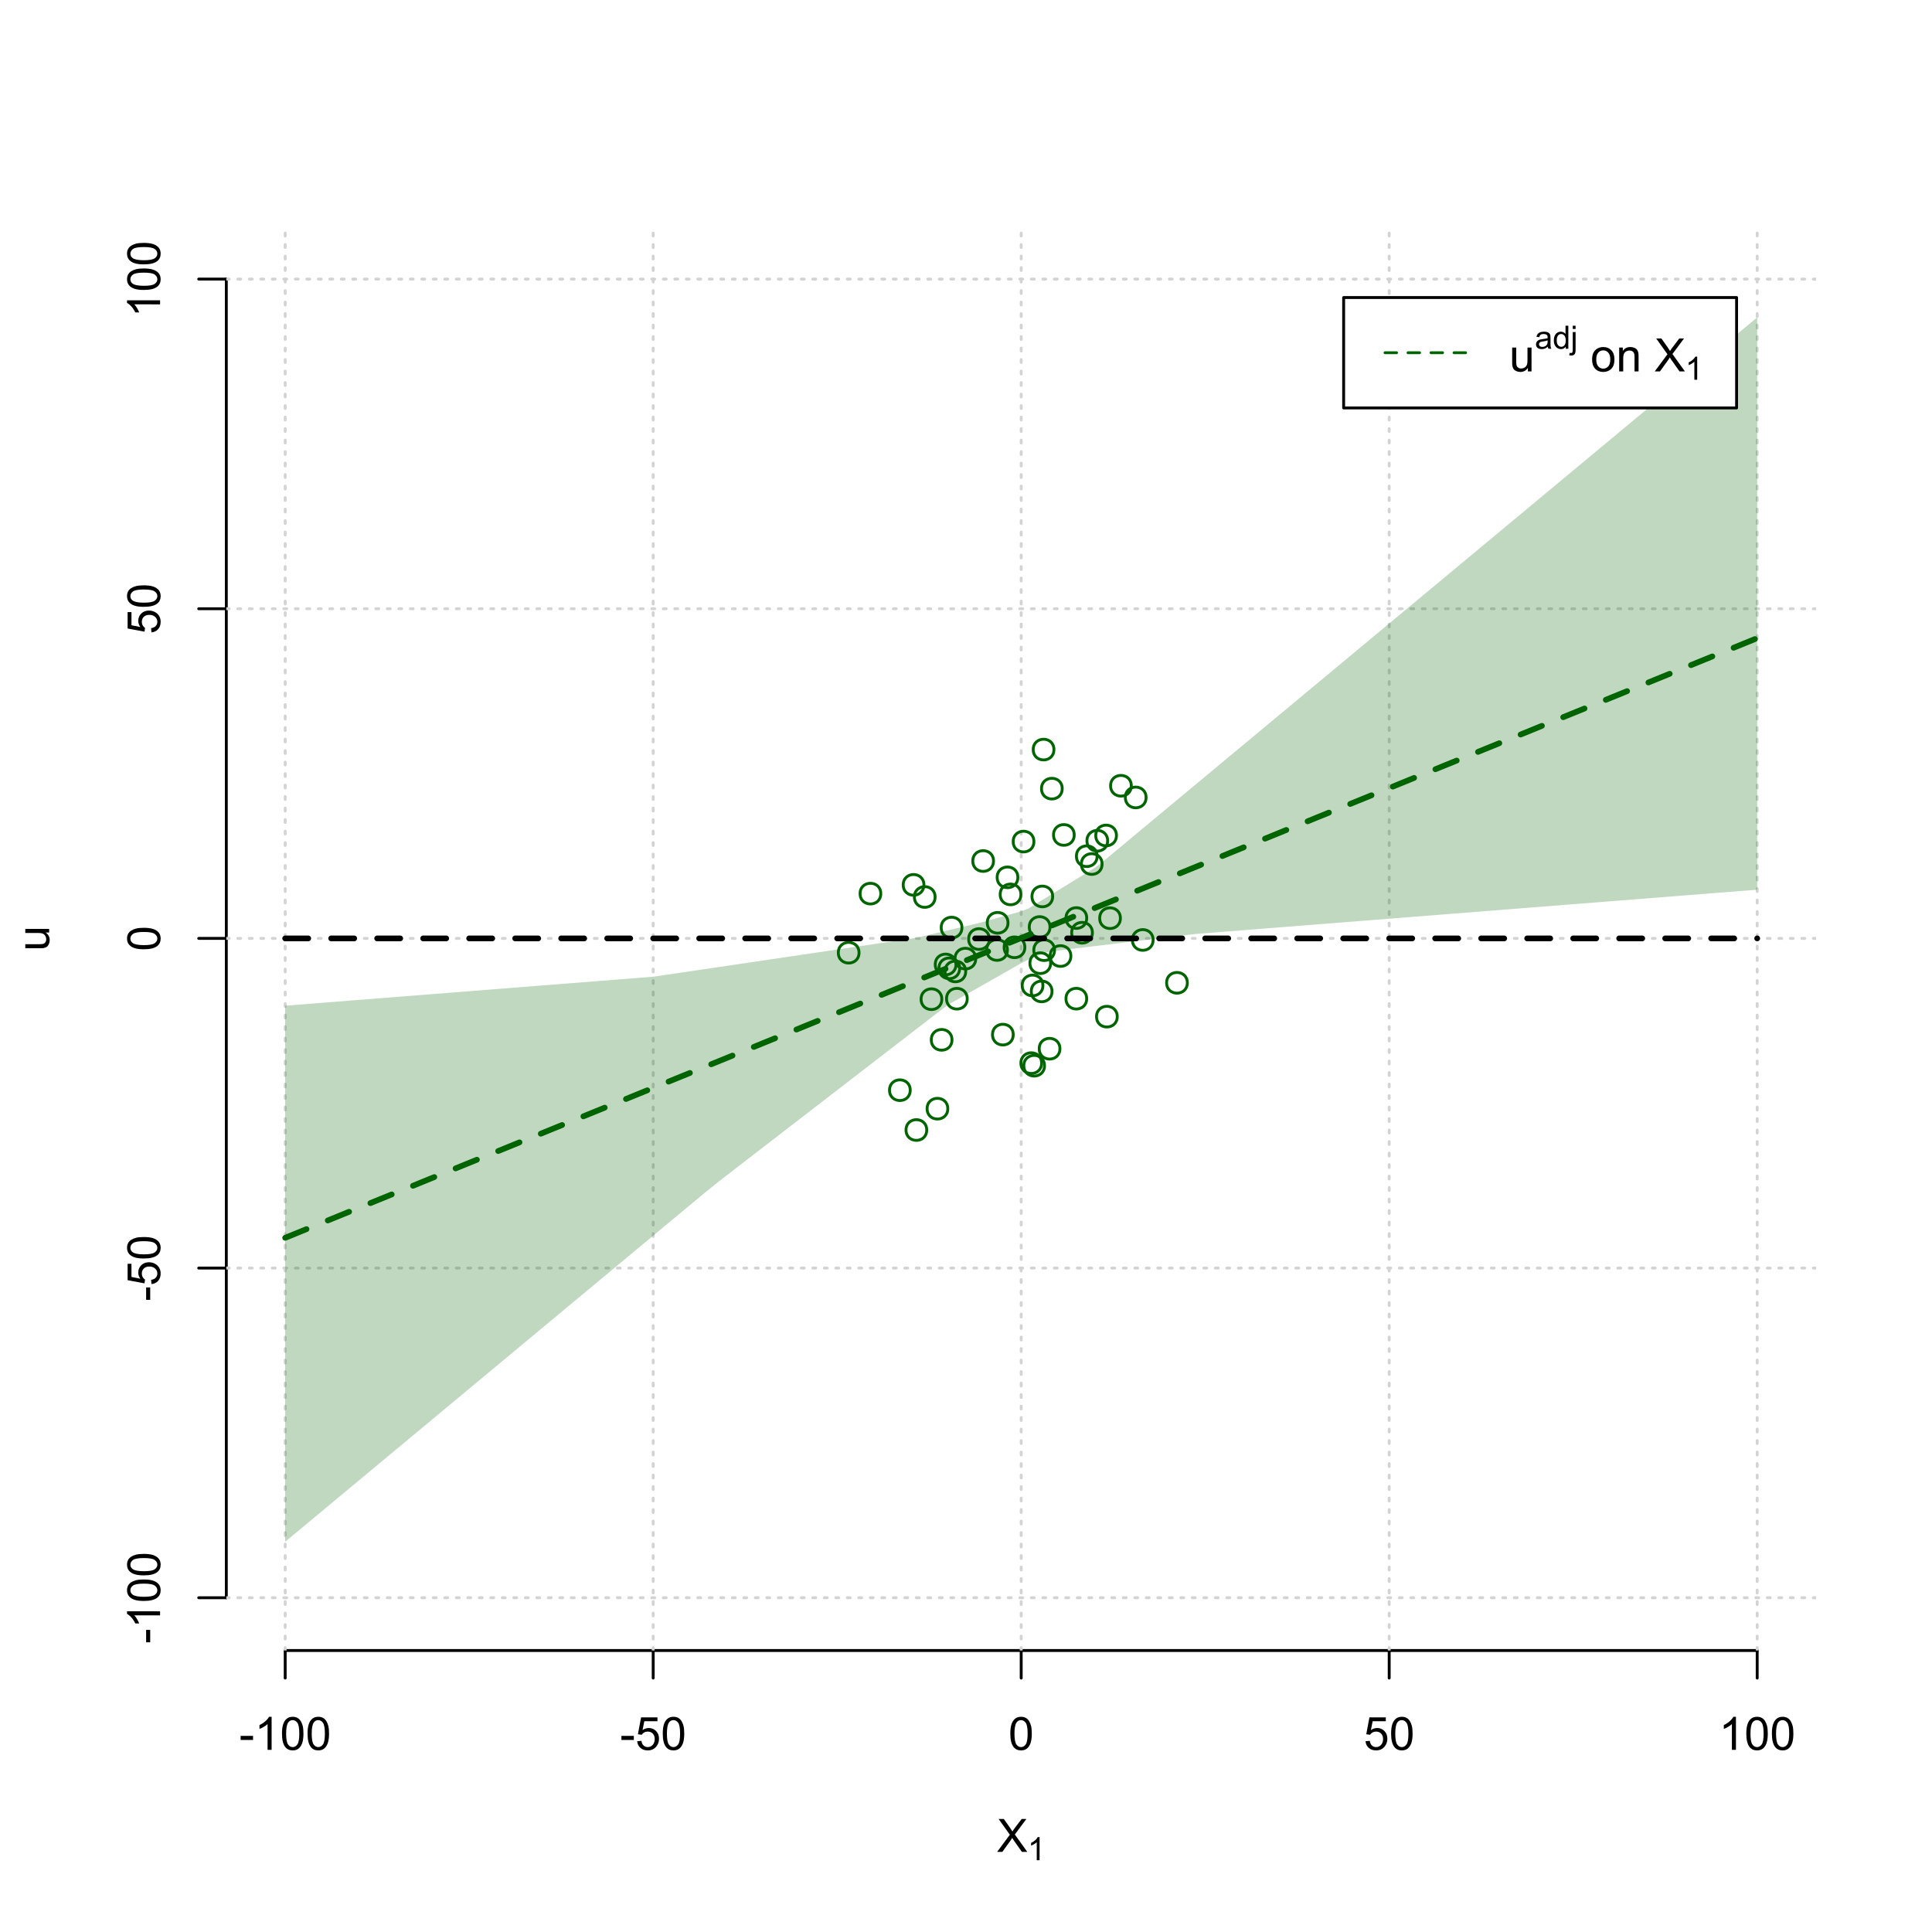 <?xml version="1.0" encoding="UTF-8"?>
<svg xmlns="http://www.w3.org/2000/svg" xmlns:xlink="http://www.w3.org/1999/xlink" width="504pt" height="504pt" viewBox="0 0 504 504" version="1.1">
<defs>
<g>
<symbol overflow="visible" id="glyph0-0">
<path style="stroke:none;" d="M 1.5 0 L 1.5 -7.5 L 7.5 -7.5 L 7.5 0 Z M 1.688 -0.188 L 7.312 -0.188 L 7.312 -7.312 L 1.688 -7.312 Z M 1.688 -0.188 "/>
</symbol>
<symbol overflow="visible" id="glyph0-1">
<path style="stroke:none;" d="M 0.055 0 L 3.375 -4.477 L 0.445 -8.59 L 1.797 -8.59 L 3.359 -6.387 C 3.68 -5.93 3.91 -5.578 4.047 -5.332 C 4.238 -5.645 4.465 -5.969 4.727 -6.312 L 6.457 -8.59 L 7.695 -8.59 L 4.676 -4.539 L 7.93 0 L 6.523 0 L 4.359 -3.062 C 4.238 -3.238 4.113 -3.43 3.984 -3.641 C 3.789 -3.324 3.652 -3.109 3.574 -2.992 L 1.418 0 Z M 0.055 0 "/>
</symbol>
<symbol overflow="visible" id="glyph0-2">
<path style="stroke:none;" d="M 0.383 -2.578 L 0.383 -3.641 L 3.621 -3.641 L 3.621 -2.578 Z M 0.383 -2.578 "/>
</symbol>
<symbol overflow="visible" id="glyph0-3">
<path style="stroke:none;" d="M 4.469 0 L 3.414 0 L 3.414 -6.719 C 3.16 -6.477 2.828 -6.234 2.414 -5.996 C 2 -5.75 1.629 -5.57 1.305 -5.449 L 1.305 -6.469 C 1.895 -6.742 2.41 -7.078 2.852 -7.477 C 3.293 -7.871 3.605 -8.254 3.789 -8.625 L 4.469 -8.625 Z M 4.469 0 "/>
</symbol>
<symbol overflow="visible" id="glyph0-4">
<path style="stroke:none;" d="M 0.5 -4.234 C 0.496 -5.246 0.602 -6.062 0.812 -6.688 C 1.02 -7.305 1.328 -7.785 1.742 -8.121 C 2.148 -8.457 2.668 -8.625 3.297 -8.625 C 3.758 -8.625 4.164 -8.531 4.512 -8.348 C 4.855 -8.16 5.141 -7.891 5.371 -7.543 C 5.594 -7.191 5.773 -6.766 5.906 -6.266 C 6.035 -5.762 6.098 -5.086 6.102 -4.234 C 6.098 -3.227 5.996 -2.414 5.789 -1.797 C 5.578 -1.176 5.266 -0.695 4.859 -0.359 C 4.445 -0.02 3.926 0.145 3.297 0.148 C 2.465 0.145 1.816 -0.148 1.348 -0.742 C 0.781 -1.457 0.496 -2.621 0.5 -4.234 Z M 1.582 -4.234 C 1.582 -2.824 1.746 -1.887 2.074 -1.418 C 2.402 -0.949 2.809 -0.715 3.297 -0.719 C 3.777 -0.715 4.184 -0.949 4.52 -1.422 C 4.848 -1.887 5.016 -2.824 5.016 -4.234 C 5.016 -5.648 4.848 -6.59 4.52 -7.055 C 4.184 -7.516 3.773 -7.746 3.289 -7.75 C 2.801 -7.746 2.414 -7.543 2.125 -7.137 C 1.762 -6.613 1.582 -5.645 1.582 -4.234 Z M 1.582 -4.234 "/>
</symbol>
<symbol overflow="visible" id="glyph0-5">
<path style="stroke:none;" d="M 0.5 -2.25 L 1.605 -2.344 C 1.684 -1.805 1.871 -1.398 2.176 -1.125 C 2.473 -0.852 2.836 -0.715 3.258 -0.719 C 3.766 -0.715 4.195 -0.906 4.547 -1.293 C 4.898 -1.672 5.074 -2.18 5.074 -2.82 C 5.074 -3.414 4.902 -3.891 4.566 -4.242 C 4.227 -4.59 3.785 -4.762 3.242 -4.766 C 2.898 -4.762 2.594 -4.684 2.32 -4.531 C 2.047 -4.375 1.832 -4.176 1.676 -3.93 L 0.688 -4.062 L 1.516 -8.473 L 5.789 -8.473 L 5.789 -7.465 L 2.359 -7.465 L 1.898 -5.156 C 2.414 -5.516 2.953 -5.695 3.523 -5.695 C 4.27 -5.695 4.902 -5.434 5.422 -4.914 C 5.934 -4.395 6.191 -3.727 6.195 -2.914 C 6.191 -2.133 5.965 -1.461 5.516 -0.898 C 4.961 -0.199 4.211 0.145 3.258 0.148 C 2.477 0.145 1.836 -0.07 1.344 -0.508 C 0.844 -0.941 0.562 -1.523 0.5 -2.25 Z M 0.5 -2.25 "/>
</symbol>
<symbol overflow="visible" id="glyph0-6">
<path style="stroke:none;" d="M 4.867 0 L 4.867 -0.914 C 4.379 -0.211 3.723 0.141 2.895 0.141 C 2.527 0.141 2.184 0.07 1.867 -0.07 C 1.547 -0.211 1.309 -0.387 1.156 -0.602 C 1 -0.812 0.895 -1.074 0.832 -1.383 C 0.785 -1.59 0.762 -1.918 0.766 -2.367 L 0.766 -6.223 L 1.82 -6.223 L 1.82 -2.773 C 1.816 -2.219 1.84 -1.848 1.887 -1.656 C 1.949 -1.379 2.09 -1.16 2.309 -1.004 C 2.523 -0.84 2.789 -0.762 3.105 -0.766 C 3.418 -0.762 3.715 -0.844 3.996 -1.008 C 4.273 -1.172 4.469 -1.391 4.586 -1.672 C 4.699 -1.949 4.758 -2.355 4.758 -2.891 L 4.758 -6.223 L 5.812 -6.223 L 5.812 0 Z M 4.867 0 "/>
</symbol>
<symbol overflow="visible" id="glyph0-7">
<path style="stroke:none;" d=""/>
</symbol>
<symbol overflow="visible" id="glyph0-8">
<path style="stroke:none;" d="M 0.398 -3.109 C 0.398 -4.262 0.719 -5.117 1.359 -5.672 C 1.895 -6.133 2.547 -6.363 3.316 -6.363 C 4.172 -6.363 4.871 -6.082 5.414 -5.52 C 5.953 -4.957 6.223 -4.184 6.227 -3.199 C 6.223 -2.398 6.102 -1.766 5.867 -1.309 C 5.625 -0.848 5.277 -0.492 4.82 -0.238 C 4.359 0.016 3.859 0.141 3.316 0.141 C 2.441 0.141 1.734 -0.137 1.203 -0.695 C 0.664 -1.254 0.398 -2.059 0.398 -3.109 Z M 1.484 -3.109 C 1.48 -2.309 1.656 -1.711 2.004 -1.32 C 2.348 -0.922 2.785 -0.727 3.316 -0.727 C 3.84 -0.727 4.273 -0.926 4.621 -1.324 C 4.969 -1.723 5.145 -2.328 5.145 -3.148 C 5.145 -3.914 4.969 -4.496 4.617 -4.895 C 4.266 -5.289 3.832 -5.488 3.316 -5.492 C 2.785 -5.488 2.348 -5.293 2.004 -4.898 C 1.656 -4.5 1.48 -3.902 1.484 -3.109 Z M 1.484 -3.109 "/>
</symbol>
<symbol overflow="visible" id="glyph0-9">
<path style="stroke:none;" d="M 0.789 0 L 0.789 -6.223 L 1.742 -6.223 L 1.742 -5.336 C 2.195 -6.02 2.855 -6.363 3.719 -6.363 C 4.09 -6.363 4.434 -6.293 4.754 -6.16 C 5.066 -6.023 5.305 -5.848 5.461 -5.633 C 5.617 -5.41 5.727 -5.152 5.789 -4.852 C 5.828 -4.656 5.848 -4.312 5.848 -3.828 L 5.848 0 L 4.793 0 L 4.793 -3.785 C 4.793 -4.215 4.75 -4.535 4.668 -4.75 C 4.586 -4.961 4.441 -5.129 4.234 -5.258 C 4.023 -5.383 3.777 -5.449 3.5 -5.449 C 3.047 -5.449 2.66 -5.305 2.332 -5.02 C 2.004 -4.734 1.84 -4.195 1.844 -3.398 L 1.844 0 Z M 0.789 0 "/>
</symbol>
<symbol overflow="visible" id="glyph1-0">
<path style="stroke:none;" d="M 1.051 0 L 1.051 -5.25 L 5.25 -5.25 L 5.25 0 Z M 1.18 -0.133 L 5.117 -0.133 L 5.117 -5.117 L 1.18 -5.117 Z M 1.18 -0.133 "/>
</symbol>
<symbol overflow="visible" id="glyph1-1">
<path style="stroke:none;" d="M 3.129 0 L 2.391 0 L 2.391 -4.703 C 2.211 -4.531 1.977 -4.363 1.691 -4.195 C 1.398 -4.023 1.141 -3.895 0.914 -3.812 L 0.914 -4.527 C 1.328 -4.719 1.688 -4.953 1.996 -5.234 C 2.305 -5.508 2.523 -5.777 2.652 -6.039 L 3.129 -6.039 Z M 3.129 0 "/>
</symbol>
<symbol overflow="visible" id="glyph1-2">
<path style="stroke:none;" d="M 3.395 -0.539 C 3.117 -0.305 2.855 -0.137 2.605 -0.043 C 2.352 0.051 2.082 0.094 1.793 0.098 C 1.312 0.094 0.941 -0.02 0.688 -0.25 C 0.43 -0.48 0.305 -0.781 0.305 -1.148 C 0.305 -1.359 0.352 -1.551 0.449 -1.73 C 0.543 -1.902 0.668 -2.047 0.828 -2.156 C 0.984 -2.262 1.164 -2.34 1.363 -2.398 C 1.504 -2.434 1.723 -2.473 2.02 -2.512 C 2.609 -2.578 3.047 -2.664 3.336 -2.766 C 3.336 -2.867 3.34 -2.93 3.34 -2.957 C 3.34 -3.258 3.27 -3.469 3.129 -3.594 C 2.941 -3.758 2.66 -3.844 2.289 -3.844 C 1.941 -3.844 1.684 -3.781 1.52 -3.66 C 1.348 -3.535 1.227 -3.32 1.152 -3.016 L 0.43 -3.113 C 0.492 -3.418 0.602 -3.668 0.754 -3.863 C 0.902 -4.051 1.121 -4.199 1.406 -4.301 C 1.688 -4.402 2.016 -4.453 2.395 -4.453 C 2.766 -4.453 3.066 -4.406 3.301 -4.32 C 3.527 -4.23 3.699 -4.121 3.812 -3.992 C 3.918 -3.855 3.996 -3.691 4.043 -3.492 C 4.066 -3.363 4.078 -3.133 4.082 -2.809 L 4.082 -1.824 C 4.078 -1.137 4.094 -0.703 4.129 -0.523 C 4.156 -0.336 4.219 -0.164 4.316 0 L 3.543 0 C 3.465 -0.152 3.414 -0.332 3.395 -0.539 Z M 3.336 -2.188 C 3.062 -2.074 2.66 -1.98 2.129 -1.906 C 1.82 -1.859 1.605 -1.812 1.484 -1.758 C 1.355 -1.703 1.258 -1.621 1.191 -1.52 C 1.121 -1.41 1.09 -1.293 1.09 -1.168 C 1.09 -0.969 1.164 -0.805 1.312 -0.676 C 1.461 -0.543 1.68 -0.48 1.969 -0.48 C 2.25 -0.48 2.5 -0.539 2.727 -0.664 C 2.945 -0.785 3.109 -0.957 3.215 -1.176 C 3.293 -1.34 3.332 -1.586 3.336 -1.914 Z M 3.336 -2.188 "/>
</symbol>
<symbol overflow="visible" id="glyph1-3">
<path style="stroke:none;" d="M 3.379 0 L 3.379 -0.551 C 3.102 -0.121 2.695 0.094 2.16 0.098 C 1.812 0.094 1.492 0 1.203 -0.188 C 0.906 -0.379 0.68 -0.645 0.523 -0.988 C 0.359 -1.328 0.281 -1.723 0.285 -2.172 C 0.281 -2.605 0.355 -3 0.504 -3.355 C 0.648 -3.707 0.863 -3.977 1.156 -4.168 C 1.441 -4.355 1.766 -4.453 2.129 -4.453 C 2.387 -4.453 2.621 -4.395 2.828 -4.285 C 3.031 -4.172 3.199 -4.031 3.332 -3.855 L 3.332 -6.012 L 4.066 -6.012 L 4.066 0 Z M 1.047 -2.172 C 1.043 -1.613 1.16 -1.195 1.398 -0.922 C 1.629 -0.641 1.906 -0.504 2.23 -0.508 C 2.551 -0.504 2.824 -0.637 3.051 -0.902 C 3.273 -1.168 3.387 -1.57 3.391 -2.113 C 3.387 -2.707 3.273 -3.145 3.047 -3.426 C 2.816 -3.703 2.531 -3.844 2.199 -3.844 C 1.867 -3.844 1.594 -3.707 1.375 -3.441 C 1.152 -3.168 1.043 -2.746 1.047 -2.172 Z M 1.047 -2.172 "/>
</symbol>
<symbol overflow="visible" id="glyph1-4">
<path style="stroke:none;" d="M 0.551 -5.156 L 0.551 -6.012 L 1.289 -6.012 L 1.289 -5.156 Z M -0.387 1.691 L -0.246 1.062 C -0.098 1.098 0.016 1.117 0.102 1.121 C 0.25 1.117 0.363 1.066 0.438 0.969 C 0.512 0.867 0.551 0.621 0.551 0.223 L 0.551 -4.355 L 1.289 -4.355 L 1.289 0.238 C 1.289 0.773 1.219 1.148 1.078 1.359 C 0.898 1.633 0.602 1.77 0.191 1.77 C -0.008 1.77 -0.199 1.742 -0.387 1.691 Z M -0.387 1.691 "/>
</symbol>
<symbol overflow="visible" id="glyph2-0">
<path style="stroke:none;" d="M 0 -1.5 L -7.5 -1.5 L -7.5 -7.5 L 0 -7.5 Z M -0.188 -1.688 L -0.188 -7.312 L -7.312 -7.312 L -7.312 -1.688 Z M -0.188 -1.688 "/>
</symbol>
<symbol overflow="visible" id="glyph2-1">
<path style="stroke:none;" d="M 0 -4.867 L -0.914 -4.867 C -0.211 -4.379 0.141 -3.723 0.141 -2.895 C 0.141 -2.527 0.07 -2.184 -0.07 -1.867 C -0.211 -1.547 -0.387 -1.309 -0.598 -1.156 C -0.809 -1 -1.07 -0.895 -1.383 -0.832 C -1.59 -0.789 -1.918 -0.766 -2.367 -0.77 L -6.223 -0.77 L -6.223 -1.824 L -2.773 -1.824 C -2.219 -1.82 -1.848 -1.844 -1.656 -1.887 C -1.379 -1.949 -1.16 -2.09 -1.004 -2.309 C -0.84 -2.523 -0.762 -2.789 -0.766 -3.105 C -0.762 -3.418 -0.844 -3.715 -1.008 -3.996 C -1.172 -4.273 -1.391 -4.469 -1.672 -4.586 C -1.945 -4.699 -2.352 -4.758 -2.887 -4.758 L -6.223 -4.758 L -6.223 -5.812 L 0 -5.812 Z M 0 -4.867 "/>
</symbol>
<symbol overflow="visible" id="glyph2-2">
<path style="stroke:none;" d="M -2.578 -0.383 L -3.641 -0.383 L -3.641 -3.621 L -2.578 -3.621 Z M -2.578 -0.383 "/>
</symbol>
<symbol overflow="visible" id="glyph2-3">
<path style="stroke:none;" d="M 0 -4.469 L 0 -3.414 L -6.719 -3.418 C -6.477 -3.16 -6.234 -2.828 -5.996 -2.418 C -5.75 -2.004 -5.57 -1.633 -5.449 -1.309 L -6.469 -1.309 C -6.742 -1.895 -7.078 -2.41 -7.477 -2.852 C -7.871 -3.293 -8.254 -3.605 -8.625 -3.793 L -8.625 -4.473 Z M 0 -4.469 "/>
</symbol>
<symbol overflow="visible" id="glyph2-4">
<path style="stroke:none;" d="M -4.234 -0.5 C -5.246 -0.496 -6.062 -0.602 -6.688 -0.812 C -7.305 -1.02 -7.785 -1.328 -8.121 -1.742 C -8.457 -2.152 -8.625 -2.672 -8.625 -3.301 C -8.625 -3.758 -8.531 -4.164 -8.348 -4.512 C -8.16 -4.859 -7.891 -5.145 -7.543 -5.371 C -7.191 -5.594 -6.766 -5.773 -6.266 -5.906 C -5.762 -6.035 -5.086 -6.098 -4.234 -6.102 C -3.223 -6.098 -2.41 -5.996 -1.793 -5.789 C -1.176 -5.578 -0.695 -5.266 -0.359 -4.859 C -0.02 -4.445 0.145 -3.926 0.148 -3.297 C 0.145 -2.465 -0.148 -1.816 -0.742 -1.348 C -1.457 -0.781 -2.621 -0.496 -4.234 -0.5 Z M -4.234 -1.582 C -2.824 -1.582 -1.887 -1.746 -1.418 -2.074 C -0.949 -2.402 -0.715 -2.809 -0.719 -3.297 C -0.715 -3.777 -0.949 -4.184 -1.422 -4.52 C -1.887 -4.848 -2.824 -5.016 -4.234 -5.016 C -5.648 -5.016 -6.59 -4.848 -7.055 -4.52 C -7.516 -4.188 -7.746 -3.777 -7.75 -3.289 C -7.746 -2.801 -7.543 -2.414 -7.137 -2.129 C -6.613 -1.762 -5.645 -1.582 -4.234 -1.582 Z M -4.234 -1.582 "/>
</symbol>
<symbol overflow="visible" id="glyph2-5">
<path style="stroke:none;" d="M -2.25 -0.5 L -2.344 -1.605 C -1.805 -1.684 -1.398 -1.871 -1.125 -2.176 C -0.852 -2.473 -0.715 -2.836 -0.719 -3.258 C -0.715 -3.766 -0.906 -4.195 -1.293 -4.547 C -1.672 -4.898 -2.18 -5.074 -2.816 -5.074 C -3.414 -5.074 -3.891 -4.902 -4.242 -4.566 C -4.59 -4.227 -4.762 -3.785 -4.766 -3.242 C -4.762 -2.898 -4.684 -2.594 -4.531 -2.32 C -4.375 -2.047 -4.176 -1.832 -3.93 -1.676 L -4.062 -0.688 L -8.473 -1.52 L -8.473 -5.789 L -7.465 -5.789 L -7.465 -2.363 L -5.156 -1.898 C -5.516 -2.414 -5.695 -2.953 -5.695 -3.523 C -5.695 -4.27 -5.434 -4.902 -4.914 -5.422 C -4.395 -5.934 -3.727 -6.191 -2.91 -6.195 C -2.133 -6.191 -1.461 -5.965 -0.895 -5.516 C -0.199 -4.961 0.145 -4.211 0.148 -3.258 C 0.145 -2.477 -0.07 -1.836 -0.508 -1.344 C -0.941 -0.848 -1.523 -0.566 -2.25 -0.5 Z M -2.25 -0.5 "/>
</symbol>
</g>
<clipPath id="clip1">
  <path d="M 74 59.039 L 75 59.039 L 75 430.559 L 74 430.559 Z M 74 59.039 "/>
</clipPath>
<clipPath id="clip2">
  <path d="M 170 59.039 L 171 59.039 L 171 430.559 L 170 430.559 Z M 170 59.039 "/>
</clipPath>
<clipPath id="clip3">
  <path d="M 266 59.039 L 267 59.039 L 267 430.559 L 266 430.559 Z M 266 59.039 "/>
</clipPath>
<clipPath id="clip4">
  <path d="M 362 59.039 L 363 59.039 L 363 430.559 L 362 430.559 Z M 362 59.039 "/>
</clipPath>
<clipPath id="clip5">
  <path d="M 458 59.039 L 459 59.039 L 459 430.559 L 458 430.559 Z M 458 59.039 "/>
</clipPath>
<clipPath id="clip6">
  <path d="M 59.039 416 L 473.758 416 L 473.758 418 L 59.039 418 Z M 59.039 416 "/>
</clipPath>
<clipPath id="clip7">
  <path d="M 59.039 330 L 473.758 330 L 473.758 332 L 59.039 332 Z M 59.039 330 "/>
</clipPath>
<clipPath id="clip8">
  <path d="M 59.039 244 L 473.758 244 L 473.758 246 L 59.039 246 Z M 59.039 244 "/>
</clipPath>
<clipPath id="clip9">
  <path d="M 59.039 158 L 473.758 158 L 473.758 160 L 59.039 160 Z M 59.039 158 "/>
</clipPath>
<clipPath id="clip10">
  <path d="M 59.039 72 L 473.758 72 L 473.758 74 L 59.039 74 Z M 59.039 72 "/>
</clipPath>
</defs>
<g id="surface4626">
<rect x="0" y="0" width="504" height="504" style="fill:rgb(100%,100%,100%);fill-opacity:1;stroke:none;"/>
<g style="fill:rgb(0%,0%,0%);fill-opacity:1;">
  <use xlink:href="#glyph0-1" x="260.062" y="483.102"/>
</g>
<g style="fill:rgb(0%,0%,0%);fill-opacity:1;">
  <use xlink:href="#glyph1-1" x="268.066" y="485.281"/>
</g>
<g style="fill:rgb(0%,0%,0%);fill-opacity:1;">
  <use xlink:href="#glyph2-1" x="12.82" y="248.137"/>
</g>
<path style="fill:none;stroke-width:0.75;stroke-linecap:round;stroke-linejoin:round;stroke:rgb(0%,0%,0%);stroke-opacity:1;stroke-miterlimit:10;" d="M 74.398 430.559 L 458.398 430.559 "/>
<path style="fill:none;stroke-width:0.75;stroke-linecap:round;stroke-linejoin:round;stroke:rgb(0%,0%,0%);stroke-opacity:1;stroke-miterlimit:10;" d="M 74.398 430.559 L 74.398 437.762 "/>
<path style="fill:none;stroke-width:0.75;stroke-linecap:round;stroke-linejoin:round;stroke:rgb(0%,0%,0%);stroke-opacity:1;stroke-miterlimit:10;" d="M 170.398 430.559 L 170.398 437.762 "/>
<path style="fill:none;stroke-width:0.75;stroke-linecap:round;stroke-linejoin:round;stroke:rgb(0%,0%,0%);stroke-opacity:1;stroke-miterlimit:10;" d="M 266.398 430.559 L 266.398 437.762 "/>
<path style="fill:none;stroke-width:0.75;stroke-linecap:round;stroke-linejoin:round;stroke:rgb(0%,0%,0%);stroke-opacity:1;stroke-miterlimit:10;" d="M 362.398 430.559 L 362.398 437.762 "/>
<path style="fill:none;stroke-width:0.75;stroke-linecap:round;stroke-linejoin:round;stroke:rgb(0%,0%,0%);stroke-opacity:1;stroke-miterlimit:10;" d="M 458.398 430.559 L 458.398 437.762 "/>
<g style="fill:rgb(0%,0%,0%);fill-opacity:1;">
  <use xlink:href="#glyph0-2" x="62.391" y="456.48"/>
  <use xlink:href="#glyph0-3" x="66.387" y="456.48"/>
  <use xlink:href="#glyph0-4" x="73.061" y="456.48"/>
  <use xlink:href="#glyph0-4" x="79.734" y="456.48"/>
</g>
<g style="fill:rgb(0%,0%,0%);fill-opacity:1;">
  <use xlink:href="#glyph0-2" x="161.727" y="456.48"/>
  <use xlink:href="#glyph0-5" x="165.723" y="456.48"/>
  <use xlink:href="#glyph0-4" x="172.396" y="456.48"/>
</g>
<g style="fill:rgb(0%,0%,0%);fill-opacity:1;">
  <use xlink:href="#glyph0-4" x="263.062" y="456.48"/>
</g>
<g style="fill:rgb(0%,0%,0%);fill-opacity:1;">
  <use xlink:href="#glyph0-5" x="355.727" y="456.48"/>
  <use xlink:href="#glyph0-4" x="362.4" y="456.48"/>
</g>
<g style="fill:rgb(0%,0%,0%);fill-opacity:1;">
  <use xlink:href="#glyph0-3" x="448.387" y="456.48"/>
  <use xlink:href="#glyph0-4" x="455.061" y="456.48"/>
  <use xlink:href="#glyph0-4" x="461.734" y="456.48"/>
</g>
<path style="fill:none;stroke-width:0.75;stroke-linecap:round;stroke-linejoin:round;stroke:rgb(0%,0%,0%);stroke-opacity:1;stroke-miterlimit:10;" d="M 59.039 416.801 L 59.039 72.801 "/>
<path style="fill:none;stroke-width:0.75;stroke-linecap:round;stroke-linejoin:round;stroke:rgb(0%,0%,0%);stroke-opacity:1;stroke-miterlimit:10;" d="M 59.039 416.801 L 51.84 416.801 "/>
<path style="fill:none;stroke-width:0.75;stroke-linecap:round;stroke-linejoin:round;stroke:rgb(0%,0%,0%);stroke-opacity:1;stroke-miterlimit:10;" d="M 59.039 330.801 L 51.84 330.801 "/>
<path style="fill:none;stroke-width:0.75;stroke-linecap:round;stroke-linejoin:round;stroke:rgb(0%,0%,0%);stroke-opacity:1;stroke-miterlimit:10;" d="M 59.039 244.801 L 51.84 244.801 "/>
<path style="fill:none;stroke-width:0.75;stroke-linecap:round;stroke-linejoin:round;stroke:rgb(0%,0%,0%);stroke-opacity:1;stroke-miterlimit:10;" d="M 59.039 158.801 L 51.84 158.801 "/>
<path style="fill:none;stroke-width:0.75;stroke-linecap:round;stroke-linejoin:round;stroke:rgb(0%,0%,0%);stroke-opacity:1;stroke-miterlimit:10;" d="M 59.039 72.801 L 51.84 72.801 "/>
<g style="fill:rgb(0%,0%,0%);fill-opacity:1;">
  <use xlink:href="#glyph2-2" x="41.762" y="428.809"/>
  <use xlink:href="#glyph2-3" x="41.762" y="424.812"/>
  <use xlink:href="#glyph2-4" x="41.762" y="418.139"/>
  <use xlink:href="#glyph2-4" x="41.762" y="411.465"/>
</g>
<g style="fill:rgb(0%,0%,0%);fill-opacity:1;">
  <use xlink:href="#glyph2-2" x="41.762" y="339.473"/>
  <use xlink:href="#glyph2-5" x="41.762" y="335.477"/>
  <use xlink:href="#glyph2-4" x="41.762" y="328.803"/>
</g>
<g style="fill:rgb(0%,0%,0%);fill-opacity:1;">
  <use xlink:href="#glyph2-4" x="41.762" y="248.137"/>
</g>
<g style="fill:rgb(0%,0%,0%);fill-opacity:1;">
  <use xlink:href="#glyph2-5" x="41.762" y="165.473"/>
  <use xlink:href="#glyph2-4" x="41.762" y="158.799"/>
</g>
<g style="fill:rgb(0%,0%,0%);fill-opacity:1;">
  <use xlink:href="#glyph2-3" x="41.762" y="82.812"/>
  <use xlink:href="#glyph2-4" x="41.762" y="76.139"/>
  <use xlink:href="#glyph2-4" x="41.762" y="69.465"/>
</g>
<g clip-path="url(#clip1)" clip-rule="nonzero">
<path style="fill:none;stroke-width:0.75;stroke-linecap:round;stroke-linejoin:round;stroke:rgb(82.745%,82.745%,82.745%);stroke-opacity:1;stroke-dasharray:0.75,2.25;stroke-miterlimit:10;" d="M 74.398 430.559 L 74.398 59.039 "/>
</g>
<g clip-path="url(#clip2)" clip-rule="nonzero">
<path style="fill:none;stroke-width:0.75;stroke-linecap:round;stroke-linejoin:round;stroke:rgb(82.745%,82.745%,82.745%);stroke-opacity:1;stroke-dasharray:0.75,2.25;stroke-miterlimit:10;" d="M 170.398 430.559 L 170.398 59.039 "/>
</g>
<g clip-path="url(#clip3)" clip-rule="nonzero">
<path style="fill:none;stroke-width:0.75;stroke-linecap:round;stroke-linejoin:round;stroke:rgb(82.745%,82.745%,82.745%);stroke-opacity:1;stroke-dasharray:0.75,2.25;stroke-miterlimit:10;" d="M 266.398 430.559 L 266.398 59.039 "/>
</g>
<g clip-path="url(#clip4)" clip-rule="nonzero">
<path style="fill:none;stroke-width:0.75;stroke-linecap:round;stroke-linejoin:round;stroke:rgb(82.745%,82.745%,82.745%);stroke-opacity:1;stroke-dasharray:0.75,2.25;stroke-miterlimit:10;" d="M 362.398 430.559 L 362.398 59.039 "/>
</g>
<g clip-path="url(#clip5)" clip-rule="nonzero">
<path style="fill:none;stroke-width:0.75;stroke-linecap:round;stroke-linejoin:round;stroke:rgb(82.745%,82.745%,82.745%);stroke-opacity:1;stroke-dasharray:0.75,2.25;stroke-miterlimit:10;" d="M 458.398 430.559 L 458.398 59.039 "/>
</g>
<g clip-path="url(#clip6)" clip-rule="nonzero">
<path style="fill:none;stroke-width:0.75;stroke-linecap:round;stroke-linejoin:round;stroke:rgb(82.745%,82.745%,82.745%);stroke-opacity:1;stroke-dasharray:0.75,2.25;stroke-miterlimit:10;" d="M 59.039 416.801 L 473.762 416.801 "/>
</g>
<g clip-path="url(#clip7)" clip-rule="nonzero">
<path style="fill:none;stroke-width:0.75;stroke-linecap:round;stroke-linejoin:round;stroke:rgb(82.745%,82.745%,82.745%);stroke-opacity:1;stroke-dasharray:0.75,2.25;stroke-miterlimit:10;" d="M 59.039 330.801 L 473.762 330.801 "/>
</g>
<g clip-path="url(#clip8)" clip-rule="nonzero">
<path style="fill:none;stroke-width:0.75;stroke-linecap:round;stroke-linejoin:round;stroke:rgb(82.745%,82.745%,82.745%);stroke-opacity:1;stroke-dasharray:0.75,2.25;stroke-miterlimit:10;" d="M 59.039 244.801 L 473.762 244.801 "/>
</g>
<g clip-path="url(#clip9)" clip-rule="nonzero">
<path style="fill:none;stroke-width:0.75;stroke-linecap:round;stroke-linejoin:round;stroke:rgb(82.745%,82.745%,82.745%);stroke-opacity:1;stroke-dasharray:0.75,2.25;stroke-miterlimit:10;" d="M 59.039 158.801 L 473.762 158.801 "/>
</g>
<g clip-path="url(#clip10)" clip-rule="nonzero">
<path style="fill:none;stroke-width:0.75;stroke-linecap:round;stroke-linejoin:round;stroke:rgb(82.745%,82.745%,82.745%);stroke-opacity:1;stroke-dasharray:0.75,2.25;stroke-miterlimit:10;" d="M 59.039 72.801 L 473.762 72.801 "/>
</g>
<path style=" stroke:none;fill-rule:nonzero;fill:rgb(0%,39.216%,0%);fill-opacity:0.251;" d="M 74.398 277.496 L 74.398 262.363 L 76.32 262.211 L 78.238 262.062 L 80.16 261.91 L 82.078 261.758 L 84 261.605 L 85.922 261.457 L 87.84 261.305 L 89.762 261.152 L 91.68 261 L 93.602 260.852 L 95.52 260.699 L 97.441 260.547 L 99.359 260.398 L 101.281 260.246 L 103.199 260.094 L 105.121 259.941 L 107.039 259.793 L 108.961 259.641 L 110.879 259.488 L 112.801 259.336 L 114.719 259.188 L 116.641 259.035 L 118.559 258.883 L 120.48 258.73 L 122.398 258.582 L 124.32 258.43 L 126.238 258.277 L 128.16 258.125 L 130.078 257.977 L 133.922 257.672 L 135.84 257.52 L 137.762 257.371 L 139.68 257.219 L 141.602 257.066 L 143.52 256.914 L 145.441 256.766 L 147.359 256.613 L 149.281 256.461 L 151.199 256.312 L 153.121 256.16 L 155.039 256.008 L 156.961 255.855 L 158.879 255.707 L 160.801 255.555 L 162.719 255.402 L 164.641 255.25 L 166.559 255.102 L 168.48 254.949 L 170.398 254.797 L 172.32 254.52 L 174.238 254.234 L 176.16 253.949 L 178.078 253.668 L 181.922 253.098 L 183.84 252.816 L 185.762 252.531 L 187.68 252.246 L 189.602 251.965 L 191.52 251.68 L 193.441 251.395 L 195.359 251.113 L 197.281 250.828 L 199.199 250.543 L 201.121 250.258 L 203.039 249.977 L 204.961 249.691 L 206.879 249.406 L 208.801 249.125 L 210.719 248.84 L 212.641 248.555 L 214.559 248.273 L 216.48 247.988 L 218.398 247.703 L 220.32 247.422 L 222.238 247.137 L 224.16 246.852 L 226.078 246.57 L 229.922 246 L 231.84 245.719 L 233.762 245.434 L 235.68 245.148 L 237.602 244.867 L 239.52 244.543 L 241.441 244.09 L 243.359 243.637 L 245.281 243.18 L 247.199 242.727 L 249.121 242.273 L 251.039 241.82 L 252.961 241.367 L 254.879 240.914 L 256.801 240.422 L 258.719 239.887 L 260.641 239.348 L 262.559 238.812 L 264.48 238.277 L 266.398 237.738 L 268.32 236.977 L 270.238 235.801 L 272.16 234.625 L 274.078 233.449 L 277.922 231.098 L 279.84 229.922 L 281.762 228.746 L 283.68 227.57 L 285.602 226.395 L 287.52 224.93 L 289.441 223.332 L 291.359 221.734 L 293.281 220.141 L 295.199 218.543 L 297.121 216.945 L 299.039 215.348 L 300.961 213.75 L 302.879 212.156 L 304.801 210.559 L 306.719 208.961 L 308.641 207.363 L 310.559 205.766 L 312.48 204.168 L 314.398 202.574 L 316.32 200.977 L 318.238 199.379 L 320.16 197.781 L 322.078 196.184 L 324 194.586 L 325.922 192.992 L 327.84 191.395 L 329.762 189.797 L 331.68 188.199 L 333.602 186.602 L 335.52 185.008 L 337.441 183.41 L 339.359 181.812 L 341.281 180.215 L 343.199 178.617 L 345.121 177.02 L 347.039 175.426 L 348.961 173.828 L 350.879 172.23 L 352.801 170.633 L 354.719 169.035 L 356.641 167.441 L 358.559 165.844 L 360.48 164.246 L 362.398 162.648 L 364.32 161.051 L 366.238 159.453 L 368.16 157.859 L 370.078 156.262 L 373.922 153.066 L 375.84 151.469 L 377.762 149.875 L 379.68 148.277 L 381.602 146.68 L 383.52 145.082 L 385.441 143.484 L 387.359 141.887 L 389.281 140.293 L 391.199 138.695 L 393.121 137.098 L 395.039 135.5 L 396.961 133.902 L 398.879 132.305 L 400.801 130.711 L 402.719 129.113 L 404.641 127.516 L 406.559 125.918 L 408.48 124.32 L 410.398 122.727 L 412.32 121.129 L 414.238 119.531 L 416.16 117.934 L 418.078 116.336 L 420 114.738 L 421.922 113.145 L 423.84 111.547 L 425.762 109.949 L 427.68 108.352 L 429.602 106.754 L 431.52 105.16 L 433.441 103.562 L 435.359 101.965 L 437.281 100.367 L 439.199 98.77 L 441.121 97.172 L 443.039 95.578 L 444.961 93.98 L 446.879 92.383 L 448.801 90.785 L 450.719 89.188 L 452.641 87.594 L 454.559 85.996 L 456.48 84.398 L 458.398 82.801 L 458.398 72.801 L 458.398 232.098 L 456.48 232.25 L 454.559 232.398 L 452.641 232.551 L 450.719 232.703 L 448.801 232.855 L 446.879 233.004 L 444.961 233.156 L 443.039 233.309 L 441.121 233.461 L 439.199 233.609 L 437.281 233.762 L 435.359 233.914 L 433.441 234.066 L 431.52 234.215 L 429.602 234.367 L 427.68 234.52 L 425.762 234.672 L 423.84 234.82 L 421.922 234.973 L 420 235.125 L 418.078 235.273 L 416.16 235.426 L 414.238 235.578 L 412.32 235.73 L 410.398 235.879 L 408.48 236.031 L 406.559 236.184 L 404.641 236.336 L 402.719 236.484 L 400.801 236.637 L 398.879 236.789 L 396.961 236.941 L 395.039 237.09 L 393.121 237.242 L 391.199 237.395 L 389.281 237.547 L 387.359 237.695 L 385.441 237.848 L 383.52 238 L 381.602 238.152 L 379.68 238.301 L 377.762 238.453 L 375.84 238.605 L 373.922 238.758 L 372 238.906 L 370.078 239.059 L 368.16 239.211 L 366.238 239.363 L 364.32 239.512 L 362.398 239.664 L 360.48 239.816 L 358.559 239.965 L 356.641 240.117 L 354.719 240.27 L 352.801 240.422 L 350.879 240.57 L 348.961 240.723 L 347.039 240.875 L 345.121 241.027 L 343.199 241.176 L 341.281 241.328 L 339.359 241.48 L 337.441 241.633 L 335.52 241.781 L 333.602 241.934 L 331.68 242.086 L 329.762 242.238 L 327.84 242.387 L 325.922 242.539 L 322.078 242.844 L 320.16 242.992 L 318.238 243.145 L 316.32 243.297 L 314.398 243.449 L 312.48 243.598 L 310.559 243.797 L 308.641 244.031 L 306.719 244.262 L 304.801 244.492 L 302.879 244.723 L 300.961 244.957 L 299.039 245.188 L 297.121 245.418 L 295.199 245.648 L 293.281 245.883 L 291.359 246.113 L 289.441 246.344 L 287.52 246.574 L 285.602 246.809 L 283.68 247.039 L 281.762 247.27 L 279.84 247.5 L 277.922 247.734 L 274.078 248.195 L 272.16 248.711 L 270.238 249.512 L 268.32 250.316 L 266.398 251.27 L 264.48 252.363 L 262.559 253.457 L 260.641 254.547 L 258.719 255.641 L 256.801 256.73 L 254.879 257.824 L 252.961 258.918 L 251.039 260.008 L 249.121 261.102 L 247.199 262.191 L 245.281 263.641 L 243.359 265.121 L 241.441 266.605 L 239.52 268.086 L 237.602 269.566 L 235.68 271.047 L 233.762 272.527 L 231.84 274.008 L 229.922 275.488 L 228 276.973 L 226.078 278.453 L 224.16 279.934 L 222.238 281.414 L 220.32 282.895 L 218.398 284.375 L 216.48 285.855 L 214.559 287.34 L 212.641 288.82 L 210.719 290.301 L 208.801 291.781 L 206.879 293.262 L 204.961 294.742 L 203.039 296.223 L 201.121 297.707 L 199.199 299.188 L 197.281 300.668 L 195.359 302.148 L 193.441 303.629 L 191.52 305.109 L 189.602 306.59 L 187.68 308.074 L 185.762 309.617 L 183.84 311.168 L 181.922 312.762 L 178.078 315.957 L 176.16 317.555 L 174.238 319.152 L 172.32 320.746 L 170.398 322.344 L 168.48 323.941 L 166.559 325.539 L 164.641 327.137 L 162.719 328.73 L 160.801 330.328 L 158.879 331.926 L 156.961 333.523 L 155.039 335.121 L 153.121 336.719 L 151.199 338.312 L 149.281 339.91 L 147.359 341.508 L 145.441 343.105 L 143.52 344.703 L 141.602 346.297 L 139.68 347.895 L 137.762 349.492 L 135.84 351.09 L 133.922 352.688 L 132 354.285 L 130.078 355.879 L 128.16 357.477 L 126.238 359.074 L 124.32 360.672 L 122.398 362.27 L 120.48 363.863 L 118.559 365.461 L 116.641 367.059 L 114.719 368.656 L 112.801 370.254 L 110.879 371.852 L 108.961 373.445 L 107.039 375.043 L 105.121 376.641 L 103.199 378.238 L 101.281 379.836 L 99.359 381.434 L 97.441 383.027 L 95.52 384.625 L 93.602 386.223 L 91.68 387.82 L 89.762 389.418 L 87.84 391.012 L 85.922 392.609 L 82.078 395.805 L 80.16 397.402 L 78.238 399 L 76.32 400.594 L 74.398 402.191 L 74.398 416.801 Z M 74.398 277.496 "/>
<path style="fill:none;stroke-width:0.75;stroke-linecap:round;stroke-linejoin:round;stroke:rgb(0%,39.216%,0%);stroke-opacity:1;stroke-miterlimit:10;" d="M 259.176 224.613 C 259.176 228.215 253.773 228.215 253.773 224.613 C 253.773 221.012 259.176 221.012 259.176 224.613 "/>
<path style="fill:none;stroke-width:0.75;stroke-linecap:round;stroke-linejoin:round;stroke:rgb(0%,39.216%,0%);stroke-opacity:1;stroke-miterlimit:10;" d="M 267.348 247.125 C 267.348 250.723 261.949 250.723 261.949 247.125 C 261.949 243.523 267.348 243.523 267.348 247.125 "/>
<path style="fill:none;stroke-width:0.75;stroke-linecap:round;stroke-linejoin:round;stroke:rgb(0%,39.216%,0%);stroke-opacity:1;stroke-miterlimit:10;" d="M 264.32 269.902 C 264.32 273.504 258.918 273.504 258.918 269.902 C 258.918 266.301 264.32 266.301 264.32 269.902 "/>
<path style="fill:none;stroke-width:0.75;stroke-linecap:round;stroke-linejoin:round;stroke:rgb(0%,39.216%,0%);stroke-opacity:1;stroke-miterlimit:10;" d="M 283.488 239.488 C 283.488 243.09 278.086 243.09 278.086 239.488 C 278.086 235.891 283.488 235.891 283.488 239.488 "/>
<path style="fill:none;stroke-width:0.75;stroke-linecap:round;stroke-linejoin:round;stroke:rgb(0%,39.216%,0%);stroke-opacity:1;stroke-miterlimit:10;" d="M 272.48 278.016 C 272.48 281.613 267.082 281.613 267.082 278.016 C 267.082 274.414 272.48 274.414 272.48 278.016 "/>
<path style="fill:none;stroke-width:0.75;stroke-linecap:round;stroke-linejoin:round;stroke:rgb(0%,39.216%,0%);stroke-opacity:1;stroke-miterlimit:10;" d="M 280.23 217.809 C 280.23 221.41 274.832 221.41 274.832 217.809 C 274.832 214.211 280.23 214.211 280.23 217.809 "/>
<path style="fill:none;stroke-width:0.75;stroke-linecap:round;stroke-linejoin:round;stroke:rgb(0%,39.216%,0%);stroke-opacity:1;stroke-miterlimit:10;" d="M 271.727 277.336 C 271.727 280.938 266.324 280.938 266.324 277.336 C 266.324 273.738 271.727 273.738 271.727 277.336 "/>
<path style="fill:none;stroke-width:0.75;stroke-linecap:round;stroke-linejoin:round;stroke:rgb(0%,39.216%,0%);stroke-opacity:1;stroke-miterlimit:10;" d="M 262.797 247.82 C 262.797 251.422 257.398 251.422 257.398 247.82 C 257.398 244.219 262.797 244.219 262.797 247.82 "/>
<path style="fill:none;stroke-width:0.75;stroke-linecap:round;stroke-linejoin:round;stroke:rgb(0%,39.216%,0%);stroke-opacity:1;stroke-miterlimit:10;" d="M 254.543 250.07 C 254.543 253.672 249.141 253.672 249.141 250.07 C 249.141 246.473 254.543 246.473 254.543 250.07 "/>
<path style="fill:none;stroke-width:0.75;stroke-linecap:round;stroke-linejoin:round;stroke:rgb(0%,39.216%,0%);stroke-opacity:1;stroke-miterlimit:10;" d="M 274.434 258.629 C 274.434 262.227 269.031 262.227 269.031 258.629 C 269.031 255.027 274.434 255.027 274.434 258.629 "/>
<path style="fill:none;stroke-width:0.75;stroke-linecap:round;stroke-linejoin:round;stroke:rgb(0%,39.216%,0%);stroke-opacity:1;stroke-miterlimit:10;" d="M 266.324 233.328 C 266.324 236.926 260.922 236.926 260.922 233.328 C 260.922 229.727 266.324 229.727 266.324 233.328 "/>
<path style="fill:none;stroke-width:0.75;stroke-linecap:round;stroke-linejoin:round;stroke:rgb(0%,39.216%,0%);stroke-opacity:1;stroke-miterlimit:10;" d="M 284.973 243.328 C 284.973 246.93 279.57 246.93 279.57 243.328 C 279.57 239.727 284.973 239.727 284.973 243.328 "/>
<path style="fill:none;stroke-width:0.75;stroke-linecap:round;stroke-linejoin:round;stroke:rgb(0%,39.216%,0%);stroke-opacity:1;stroke-miterlimit:10;" d="M 224.094 248.535 C 224.094 252.133 218.691 252.133 218.691 248.535 C 218.691 244.934 224.094 244.934 224.094 248.535 "/>
<path style="fill:none;stroke-width:0.75;stroke-linecap:round;stroke-linejoin:round;stroke:rgb(0%,39.216%,0%);stroke-opacity:1;stroke-miterlimit:10;" d="M 279.355 249.402 C 279.355 253 273.953 253 273.953 249.402 C 273.953 245.801 279.355 245.801 279.355 249.402 "/>
<path style="fill:none;stroke-width:0.75;stroke-linecap:round;stroke-linejoin:round;stroke:rgb(0%,39.216%,0%);stroke-opacity:1;stroke-miterlimit:10;" d="M 288.949 219.324 C 288.949 222.926 283.551 222.926 283.551 219.324 C 283.551 215.727 288.949 215.727 288.949 219.324 "/>
<path style="fill:none;stroke-width:0.75;stroke-linecap:round;stroke-linejoin:round;stroke:rgb(0%,39.216%,0%);stroke-opacity:1;stroke-miterlimit:10;" d="M 292.277 239.527 C 292.277 243.125 286.875 243.125 286.875 239.527 C 286.875 235.926 292.277 235.926 292.277 239.527 "/>
<path style="fill:none;stroke-width:0.75;stroke-linecap:round;stroke-linejoin:round;stroke:rgb(0%,39.216%,0%);stroke-opacity:1;stroke-miterlimit:10;" d="M 258.094 244.969 C 258.094 248.57 252.691 248.57 252.691 244.969 C 252.691 241.371 258.094 241.371 258.094 244.969 "/>
<path style="fill:none;stroke-width:0.75;stroke-linecap:round;stroke-linejoin:round;stroke:rgb(0%,39.216%,0%);stroke-opacity:1;stroke-miterlimit:10;" d="M 241.754 294.785 C 241.754 298.387 236.355 298.387 236.355 294.785 C 236.355 291.188 241.754 291.188 241.754 294.785 "/>
<path style="fill:none;stroke-width:0.75;stroke-linecap:round;stroke-linejoin:round;stroke:rgb(0%,39.216%,0%);stroke-opacity:1;stroke-miterlimit:10;" d="M 287.5 225.402 C 287.5 229 282.102 229 282.102 225.402 C 282.102 221.801 287.5 221.801 287.5 225.402 "/>
<path style="fill:none;stroke-width:0.75;stroke-linecap:round;stroke-linejoin:round;stroke:rgb(0%,39.216%,0%);stroke-opacity:1;stroke-miterlimit:10;" d="M 274.074 251.262 C 274.074 254.863 268.676 254.863 268.676 251.262 C 268.676 247.66 274.074 247.66 274.074 251.262 "/>
<path style="fill:none;stroke-width:0.75;stroke-linecap:round;stroke-linejoin:round;stroke:rgb(0%,39.216%,0%);stroke-opacity:1;stroke-miterlimit:10;" d="M 269.715 219.543 C 269.715 223.141 264.312 223.141 264.312 219.543 C 264.312 215.941 269.715 215.941 269.715 219.543 "/>
<path style="fill:none;stroke-width:0.75;stroke-linecap:round;stroke-linejoin:round;stroke:rgb(0%,39.216%,0%);stroke-opacity:1;stroke-miterlimit:10;" d="M 300.812 245.207 C 300.812 248.805 295.41 248.805 295.41 245.207 C 295.41 241.605 300.812 241.605 300.812 245.207 "/>
<path style="fill:none;stroke-width:0.75;stroke-linecap:round;stroke-linejoin:round;stroke:rgb(0%,39.216%,0%);stroke-opacity:1;stroke-miterlimit:10;" d="M 250.344 252.605 C 250.344 256.203 244.941 256.203 244.941 252.605 C 244.941 249.004 250.344 249.004 250.344 252.605 "/>
<path style="fill:none;stroke-width:0.75;stroke-linecap:round;stroke-linejoin:round;stroke:rgb(0%,39.216%,0%);stroke-opacity:1;stroke-miterlimit:10;" d="M 241.02 230.836 C 241.02 234.438 235.621 234.438 235.621 230.836 C 235.621 227.234 241.02 227.234 241.02 230.836 "/>
<path style="fill:none;stroke-width:0.75;stroke-linecap:round;stroke-linejoin:round;stroke:rgb(0%,39.216%,0%);stroke-opacity:1;stroke-miterlimit:10;" d="M 298.977 208.031 C 298.977 211.633 293.574 211.633 293.574 208.031 C 293.574 204.43 298.977 204.43 298.977 208.031 "/>
<path style="fill:none;stroke-width:0.75;stroke-linecap:round;stroke-linejoin:round;stroke:rgb(0%,39.216%,0%);stroke-opacity:1;stroke-miterlimit:10;" d="M 275.09 247.867 C 275.09 251.469 269.691 251.469 269.691 247.867 C 269.691 244.27 275.09 244.27 275.09 247.867 "/>
<path style="fill:none;stroke-width:0.75;stroke-linecap:round;stroke-linejoin:round;stroke:rgb(0%,39.216%,0%);stroke-opacity:1;stroke-miterlimit:10;" d="M 276.5 273.578 C 276.5 277.18 271.102 277.18 271.102 273.578 C 271.102 269.977 276.5 269.977 276.5 273.578 "/>
<path style="fill:none;stroke-width:0.75;stroke-linecap:round;stroke-linejoin:round;stroke:rgb(0%,39.216%,0%);stroke-opacity:1;stroke-miterlimit:10;" d="M 250.938 241.977 C 250.938 245.578 245.535 245.578 245.535 241.977 C 245.535 238.375 250.938 238.375 250.938 241.977 "/>
<path style="fill:none;stroke-width:0.75;stroke-linecap:round;stroke-linejoin:round;stroke:rgb(0%,39.216%,0%);stroke-opacity:1;stroke-miterlimit:10;" d="M 272.062 257.074 C 272.062 260.672 266.66 260.672 266.66 257.074 C 266.66 253.473 272.062 253.473 272.062 257.074 "/>
<path style="fill:none;stroke-width:0.75;stroke-linecap:round;stroke-linejoin:round;stroke:rgb(0%,39.216%,0%);stroke-opacity:1;stroke-miterlimit:10;" d="M 243.938 234 C 243.938 237.598 238.539 237.598 238.539 234 C 238.539 230.398 243.938 230.398 243.938 234 "/>
<path style="fill:none;stroke-width:0.75;stroke-linecap:round;stroke-linejoin:round;stroke:rgb(0%,39.216%,0%);stroke-opacity:1;stroke-miterlimit:10;" d="M 237.449 284.398 C 237.449 288 232.047 288 232.047 284.398 C 232.047 280.801 237.449 280.801 237.449 284.398 "/>
<path style="fill:none;stroke-width:0.75;stroke-linecap:round;stroke-linejoin:round;stroke:rgb(0%,39.216%,0%);stroke-opacity:1;stroke-miterlimit:10;" d="M 295.121 204.98 C 295.121 208.582 289.719 208.582 289.719 204.98 C 289.719 201.383 295.121 201.383 295.121 204.98 "/>
<path style="fill:none;stroke-width:0.75;stroke-linecap:round;stroke-linejoin:round;stroke:rgb(0%,39.216%,0%);stroke-opacity:1;stroke-miterlimit:10;" d="M 273.91 241.836 C 273.91 245.434 268.508 245.434 268.508 241.836 C 268.508 238.234 273.91 238.234 273.91 241.836 "/>
<path style="fill:none;stroke-width:0.75;stroke-linecap:round;stroke-linejoin:round;stroke:rgb(0%,39.216%,0%);stroke-opacity:1;stroke-miterlimit:10;" d="M 229.77 233.121 C 229.77 236.719 224.371 236.719 224.371 233.121 C 224.371 229.52 229.77 229.52 229.77 233.121 "/>
<path style="fill:none;stroke-width:0.75;stroke-linecap:round;stroke-linejoin:round;stroke:rgb(0%,39.216%,0%);stroke-opacity:1;stroke-miterlimit:10;" d="M 248.344 271.262 C 248.344 274.863 242.945 274.863 242.945 271.262 C 242.945 267.66 248.344 267.66 248.344 271.262 "/>
<path style="fill:none;stroke-width:0.75;stroke-linecap:round;stroke-linejoin:round;stroke:rgb(0%,39.216%,0%);stroke-opacity:1;stroke-miterlimit:10;" d="M 265.527 228.871 C 265.527 232.469 260.129 232.469 260.129 228.871 C 260.129 225.27 265.527 225.27 265.527 228.871 "/>
<path style="fill:none;stroke-width:0.75;stroke-linecap:round;stroke-linejoin:round;stroke:rgb(0%,39.216%,0%);stroke-opacity:1;stroke-miterlimit:10;" d="M 249.383 251.602 C 249.383 255.199 243.984 255.199 243.984 251.602 C 243.984 248 249.383 248 249.383 251.602 "/>
<path style="fill:none;stroke-width:0.75;stroke-linecap:round;stroke-linejoin:round;stroke:rgb(0%,39.216%,0%);stroke-opacity:1;stroke-miterlimit:10;" d="M 262.953 240.734 C 262.953 244.332 257.551 244.332 257.551 240.734 C 257.551 237.133 262.953 237.133 262.953 240.734 "/>
<path style="fill:none;stroke-width:0.75;stroke-linecap:round;stroke-linejoin:round;stroke:rgb(0%,39.216%,0%);stroke-opacity:1;stroke-miterlimit:10;" d="M 251.926 253.414 C 251.926 257.016 246.527 257.016 246.527 253.414 C 246.527 249.816 251.926 249.816 251.926 253.414 "/>
<path style="fill:none;stroke-width:0.75;stroke-linecap:round;stroke-linejoin:round;stroke:rgb(0%,39.216%,0%);stroke-opacity:1;stroke-miterlimit:10;" d="M 274.938 195.543 C 274.938 199.145 269.535 199.145 269.535 195.543 C 269.535 191.941 274.938 191.941 274.938 195.543 "/>
<path style="fill:none;stroke-width:0.75;stroke-linecap:round;stroke-linejoin:round;stroke:rgb(0%,39.216%,0%);stroke-opacity:1;stroke-miterlimit:10;" d="M 291.453 265.211 C 291.453 268.812 286.051 268.812 286.051 265.211 C 286.051 261.613 291.453 261.613 291.453 265.211 "/>
<path style="fill:none;stroke-width:0.75;stroke-linecap:round;stroke-linejoin:round;stroke:rgb(0%,39.216%,0%);stroke-opacity:1;stroke-miterlimit:10;" d="M 291.246 217.949 C 291.246 221.551 285.848 221.551 285.848 217.949 C 285.848 214.352 291.246 214.352 291.246 217.949 "/>
<path style="fill:none;stroke-width:0.75;stroke-linecap:round;stroke-linejoin:round;stroke:rgb(0%,39.216%,0%);stroke-opacity:1;stroke-miterlimit:10;" d="M 252.32 260.531 C 252.32 264.133 246.922 264.133 246.922 260.531 C 246.922 256.934 252.32 256.934 252.32 260.531 "/>
<path style="fill:none;stroke-width:0.75;stroke-linecap:round;stroke-linejoin:round;stroke:rgb(0%,39.216%,0%);stroke-opacity:1;stroke-miterlimit:10;" d="M 286.203 223.359 C 286.203 226.957 280.805 226.957 280.805 223.359 C 280.805 219.758 286.203 219.758 286.203 223.359 "/>
<path style="fill:none;stroke-width:0.75;stroke-linecap:round;stroke-linejoin:round;stroke:rgb(0%,39.216%,0%);stroke-opacity:1;stroke-miterlimit:10;" d="M 283.48 260.523 C 283.48 264.121 278.082 264.121 278.082 260.523 C 278.082 256.922 283.48 256.922 283.48 260.523 "/>
<path style="fill:none;stroke-width:0.75;stroke-linecap:round;stroke-linejoin:round;stroke:rgb(0%,39.216%,0%);stroke-opacity:1;stroke-miterlimit:10;" d="M 245.688 260.656 C 245.688 264.258 240.285 264.258 240.285 260.656 C 240.285 257.055 245.688 257.055 245.688 260.656 "/>
<path style="fill:none;stroke-width:0.75;stroke-linecap:round;stroke-linejoin:round;stroke:rgb(0%,39.216%,0%);stroke-opacity:1;stroke-miterlimit:10;" d="M 309.738 256.387 C 309.738 259.984 304.336 259.984 304.336 256.387 C 304.336 252.785 309.738 252.785 309.738 256.387 "/>
<path style="fill:none;stroke-width:0.75;stroke-linecap:round;stroke-linejoin:round;stroke:rgb(0%,39.216%,0%);stroke-opacity:1;stroke-miterlimit:10;" d="M 277.098 205.73 C 277.098 209.332 271.699 209.332 271.699 205.73 C 271.699 202.133 277.098 202.133 277.098 205.73 "/>
<path style="fill:none;stroke-width:0.75;stroke-linecap:round;stroke-linejoin:round;stroke:rgb(0%,39.216%,0%);stroke-opacity:1;stroke-miterlimit:10;" d="M 247.25 289.223 C 247.25 292.824 241.852 292.824 241.852 289.223 C 241.852 285.621 247.25 285.621 247.25 289.223 "/>
<path style="fill:none;stroke-width:0.75;stroke-linecap:round;stroke-linejoin:round;stroke:rgb(0%,39.216%,0%);stroke-opacity:1;stroke-miterlimit:10;" d="M 274.609 233.859 C 274.609 237.457 269.211 237.457 269.211 233.859 C 269.211 230.258 274.609 230.258 274.609 233.859 "/>
<path style="fill:none;stroke-width:1.5;stroke-linecap:round;stroke-linejoin:round;stroke:rgb(0%,0%,0%);stroke-opacity:1;stroke-dasharray:6,6;stroke-miterlimit:10;" d="M 74.398 244.801 L 458.398 244.801 "/>
<path style="fill:none;stroke-width:1.5;stroke-linecap:round;stroke-linejoin:round;stroke:rgb(0%,39.216%,0%);stroke-opacity:1;stroke-dasharray:6,6;stroke-miterlimit:10;" d="M 74.398 322.91 L 76.32 322.129 L 78.238 321.344 L 80.16 320.562 L 82.078 319.781 L 84 319 L 85.922 318.215 L 87.84 317.434 L 89.762 316.652 L 91.68 315.871 L 93.602 315.086 L 95.52 314.305 L 97.441 313.523 L 99.359 312.742 L 101.281 311.961 L 103.199 311.176 L 105.121 310.395 L 107.039 309.613 L 108.961 308.832 L 110.879 308.047 L 112.801 307.266 L 114.719 306.484 L 116.641 305.703 L 118.559 304.918 L 120.48 304.137 L 122.398 303.355 L 124.32 302.574 L 126.238 301.789 L 128.16 301.008 L 130.078 300.227 L 132 299.445 L 133.922 298.66 L 135.84 297.879 L 137.762 297.098 L 139.68 296.316 L 141.602 295.535 L 143.52 294.75 L 145.441 293.969 L 147.359 293.188 L 149.281 292.406 L 151.199 291.621 L 153.121 290.84 L 155.039 290.059 L 156.961 289.277 L 158.879 288.492 L 160.801 287.711 L 162.719 286.93 L 164.641 286.148 L 166.559 285.363 L 168.48 284.582 L 170.398 283.801 L 172.32 283.02 L 174.238 282.234 L 176.16 281.453 L 178.078 280.672 L 181.922 279.109 L 183.84 278.324 L 185.762 277.543 L 187.68 276.762 L 189.602 275.98 L 191.52 275.195 L 193.441 274.414 L 195.359 273.633 L 197.281 272.852 L 199.199 272.066 L 201.121 271.285 L 203.039 270.504 L 204.961 269.723 L 206.879 268.938 L 208.801 268.156 L 210.719 267.375 L 212.641 266.594 L 214.559 265.809 L 216.48 265.027 L 218.398 264.246 L 220.32 263.465 L 222.238 262.684 L 224.16 261.898 L 226.078 261.117 L 229.922 259.555 L 231.84 258.77 L 233.762 257.988 L 235.68 257.207 L 237.602 256.426 L 239.52 255.641 L 241.441 254.859 L 243.359 254.078 L 245.281 253.297 L 247.199 252.512 L 249.121 251.73 L 251.039 250.949 L 252.961 250.168 L 254.879 249.383 L 256.801 248.602 L 258.719 247.82 L 260.641 247.039 L 262.559 246.254 L 264.48 245.473 L 266.398 244.691 L 268.32 243.91 L 270.238 243.129 L 272.16 242.344 L 274.078 241.562 L 277.922 240 L 279.84 239.215 L 281.762 238.434 L 283.68 237.652 L 285.602 236.871 L 287.52 236.086 L 289.441 235.305 L 291.359 234.523 L 293.281 233.742 L 295.199 232.957 L 297.121 232.176 L 299.039 231.395 L 300.961 230.613 L 302.879 229.828 L 304.801 229.047 L 306.719 228.266 L 308.641 227.484 L 310.559 226.703 L 312.48 225.918 L 314.398 225.137 L 316.32 224.355 L 318.238 223.574 L 320.16 222.789 L 322.078 222.008 L 325.922 220.445 L 327.84 219.66 L 329.762 218.879 L 331.68 218.098 L 333.602 217.316 L 335.52 216.531 L 337.441 215.75 L 339.359 214.969 L 341.281 214.188 L 343.199 213.402 L 345.121 212.621 L 347.039 211.84 L 348.961 211.059 L 350.879 210.277 L 352.801 209.492 L 354.719 208.711 L 356.641 207.93 L 358.559 207.148 L 360.48 206.363 L 362.398 205.582 L 364.32 204.801 L 366.238 204.02 L 368.16 203.234 L 370.078 202.453 L 373.922 200.891 L 375.84 200.105 L 377.762 199.324 L 379.68 198.543 L 381.602 197.762 L 383.52 196.977 L 385.441 196.195 L 387.359 195.414 L 389.281 194.633 L 391.199 193.852 L 393.121 193.066 L 395.039 192.285 L 396.961 191.504 L 398.879 190.723 L 400.801 189.938 L 402.719 189.156 L 404.641 188.375 L 406.559 187.594 L 408.48 186.809 L 410.398 186.027 L 412.32 185.246 L 414.238 184.465 L 416.16 183.68 L 418.078 182.898 L 421.922 181.336 L 423.84 180.551 L 425.762 179.77 L 427.68 178.988 L 429.602 178.207 L 431.52 177.422 L 433.441 176.641 L 435.359 175.859 L 437.281 175.078 L 439.199 174.297 L 441.121 173.512 L 443.039 172.73 L 444.961 171.949 L 446.879 171.168 L 448.801 170.383 L 450.719 169.602 L 452.641 168.82 L 454.559 168.039 L 456.48 167.254 L 458.398 166.473 "/>
<path style="fill-rule:nonzero;fill:rgb(100%,100%,100%);fill-opacity:1;stroke-width:0.75;stroke-linecap:round;stroke-linejoin:round;stroke:rgb(0%,0%,0%);stroke-opacity:1;stroke-miterlimit:10;" d="M 350.516 77.617 L 453.023 77.617 L 453.023 106.418 L 350.516 106.418 Z M 350.516 77.617 "/>
<path style="fill:none;stroke-width:0.75;stroke-linecap:round;stroke-linejoin:round;stroke:rgb(0%,39.216%,0%);stroke-opacity:1;stroke-dasharray:3,3;stroke-miterlimit:10;" d="M 361.316 92.016 L 382.914 92.016 "/>
<g style="fill:rgb(0%,0%,0%);fill-opacity:1;">
  <use xlink:href="#glyph0-6" x="393.715" y="96.891"/>
</g>
<g style="fill:rgb(0%,0%,0%);fill-opacity:1;">
  <use xlink:href="#glyph1-2" x="400.391" y="90.977"/>
</g>
<g style="fill:rgb(0%,0%,0%);fill-opacity:1;">
  <use xlink:href="#glyph1-3" x="405.062" y="90.977"/>
</g>
<g style="fill:rgb(0%,0%,0%);fill-opacity:1;">
  <use xlink:href="#glyph1-4" x="409.734" y="90.977"/>
</g>
<g style="fill:rgb(0%,0%,0%);fill-opacity:1;">
  <use xlink:href="#glyph0-7" x="411.598" y="96.891"/>
  <use xlink:href="#glyph0-8" x="414.932" y="96.891"/>
  <use xlink:href="#glyph0-9" x="421.605" y="96.891"/>
  <use xlink:href="#glyph0-7" x="428.279" y="96.891"/>
</g>
<g style="fill:rgb(0%,0%,0%);fill-opacity:1;">
  <use xlink:href="#glyph0-1" x="431.613" y="96.891"/>
</g>
<g style="fill:rgb(0%,0%,0%);fill-opacity:1;">
  <use xlink:href="#glyph1-1" x="439.617" y="99.066"/>
</g>
<g style="fill:rgb(0%,0%,0%);fill-opacity:1;">
  <use xlink:href="#glyph0-7" x="444.289" y="96.891"/>
</g>
</g>
</svg>
